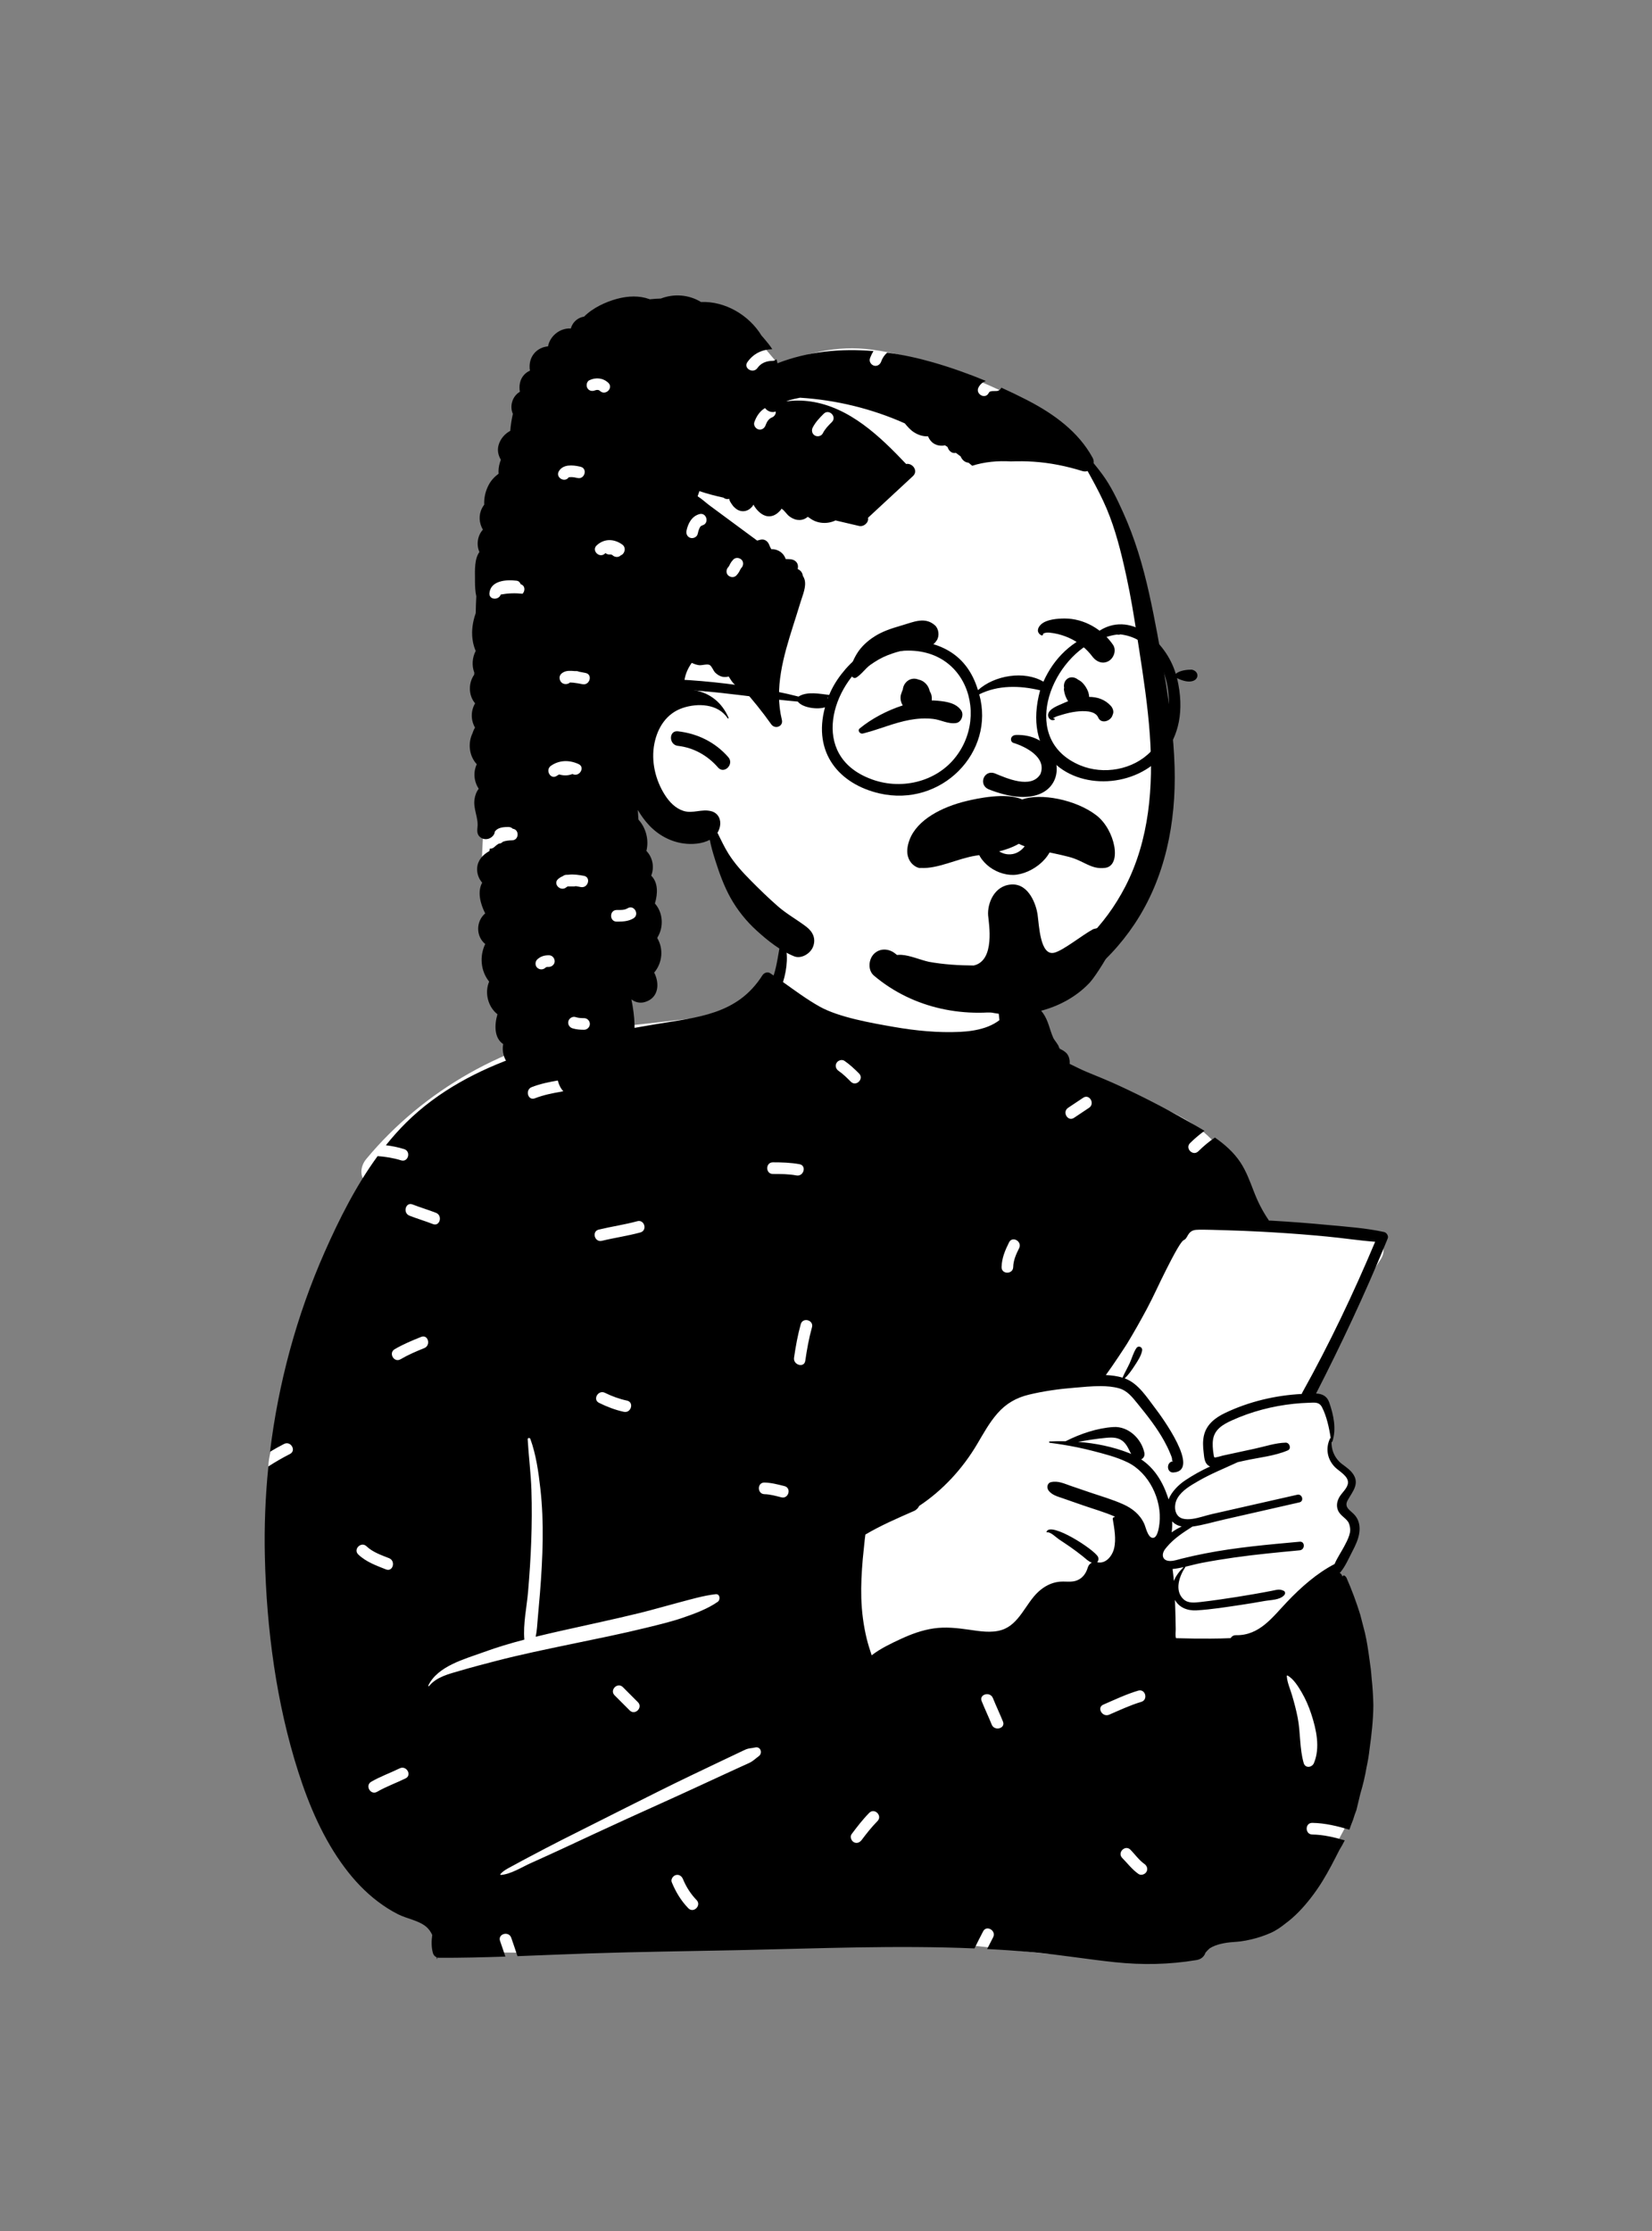 <?xml version="1.0" encoding="UTF-8"?>
<svg width="240px" height="324px" viewBox="0 0 240 324" version="1.1" xmlns="http://www.w3.org/2000/svg" xmlns:xlink="http://www.w3.org/1999/xlink">
    <rect x="0" y="0" width="240" height="324" fill="#808080" stroke="none"/>
    <!-- Generator: Sketch 62 (91390) - https://sketch.com -->
    <title>peep-39</title>
    
    <g id="Introduction" stroke="none" stroke-width="1" fill="none" fill-rule="evenodd">
        <g id="variations" transform="translate(-1326, -1082)">
            <g id="images" transform="translate(126, 110)">
                <g id="a-person/bust" transform="translate(1200, 972)">
                    <g id="body/Paper" transform="translate(31.056, 135.053)">
                        <path d="M150.023,41.544 C148.181,34.401 146.488,31.372 143.216,28.889 C140.157,26.567 135.69,24.616 129.173,23.191 C122.385,22.004 122.193,18.476 120.491,12.804 C119.994,11.099 117.534,10.646 116.472,11.874 C116.322,11.713 116.166,11.565 116.004,11.431 C116.149,10.618 114.965,8.287 115.005,7.51 C115.418,-0.609 112.763,-4.686 106.136,-6.201 C104.695,-6.531 94.907,-6.725 93.501,-6.337 C87.359,-4.638 81.312,0.755 82.237,7.253 C80.309,9.773 78.422,11.311 75.447,12.123 C68.826,12.964 62.207,13.712 55.585,14.352 C42.622,16.385 30.468,23.248 22.162,33.256 C21.396,34.18 21.174,35.434 21.85,36.42 C21.321,38.689 18.339,44.193 20.685,45.749 C16.827,54.977 7.951,72.816 7.933,77.912 C7.864,99.321 10.176,127.187 31.298,139.035 C32.144,139.866 32.265,140.786 32.631,142.024 C33.56,145.921 36.932,148.707 40.623,148.479 C58.807,148.883 76.419,146.665 94.604,146.557 C102.623,146.51 112.267,147.707 119.233,148.505 C126.199,149.302 133.232,148.597 139.917,146.557 C140.48,147.445 141.62,147.962 142.776,147.707 C149.707,146.33 155.311,142.058 160.192,137.389 C161.684,134.675 167.509,126.942 165.194,124.251 C167.293,115.376 167.184,105.839 163.454,97.388 C163.983,95.839 163.019,94.136 163.454,92.537 C163.769,91.379 164.575,90.9 164.981,89.754 C165.552,88.141 164.931,85.977 164.288,84.33 C164.024,83.51 164.773,82.627 164.981,81.79 C165.967,77.841 163.708,78.189 162.08,75.549 C162.104,75.541 162.528,73.657 162.526,73.666 C162.775,72.321 162.15,70.597 161.606,69.474 C161.237,68.715 160.448,68.24 159.665,68.327 C160.454,65.647 161.452,63.417 162.526,60.835 C164.424,56.283 166.827,51.924 169.553,47.805 C170.67,46.118 169.17,44.163 167.364,44.048 C161.516,43.677 155.733,42.835 150.023,41.544 Z" id="🎨-Background" fill="#FFFFFF"></path>
                        <path d="M132.957,75.965 C130.618,75.047 128.1,74.54 125.569,74.344 C126.932,74.105 128.298,73.874 129.676,73.756 C130.637,73.674 131.529,73.682 132.251,74.412 C132.733,74.897 132.959,75.523 133.276,76.098 C133.172,76.051 133.065,76.007 132.957,75.965 Z M158.06,67.388 C154.229,67.583 150.395,68.494 146.93,70.144 C145.513,70.82 144.228,71.797 143.852,73.403 C143.662,74.223 143.708,75.071 143.81,75.899 C143.886,76.527 143.905,77.328 144.45,77.753 C144.543,77.825 144.642,77.88 144.746,77.92 C143.468,78.497 142.25,79.19 141.169,79.904 C140.18,80.557 139.164,81.563 138.708,82.698 C138.67,82.569 138.632,82.449 138.594,82.335 C137.816,80.036 136.618,78.152 134.732,76.886 C135.065,76.736 135.296,76.381 135.188,75.891 C134.74,73.843 132.849,72.063 130.713,72.19 C128.375,72.327 125.863,73.179 123.748,74.255 C122.977,74.238 122.207,74.249 121.447,74.282 C121.316,74.287 121.322,74.464 121.447,74.479 C122.064,74.557 122.681,74.644 123.298,74.745 C124.764,74.98 126.226,75.278 127.656,75.648 C129.372,76.092 131.146,76.537 132.75,77.313 C135.86,78.82 137.784,82.76 137.389,86.188 C137.324,86.75 137.106,88.449 136.326,88.274 C135.668,88.126 135.406,86.75 135.175,86.241 C134.558,84.888 133.447,84.004 132.114,83.406 C130.549,82.703 128.873,82.227 127.25,81.674 C126.332,81.359 125.413,81.043 124.491,80.731 C123.549,80.408 122.653,79.961 121.65,80.188 C121.044,80.325 120.974,81.048 121.314,81.462 C121.832,82.094 122.601,82.28 123.346,82.54 C124.331,82.882 125.313,83.225 126.296,83.567 C127.814,84.095 129.406,84.541 130.886,85.188 L130.84,85.294 C130.719,85.26 130.578,85.38 130.601,85.528 C130.823,86.896 131.132,88.477 130.789,89.846 C130.519,90.933 129.566,92.135 128.328,91.816 C128.522,91.638 128.594,91.332 128.463,91.049 C127.973,90.001 121.551,85.862 120.978,87.399 C120.959,87.454 121.018,87.494 121.065,87.486 C121.553,87.384 122.37,88.217 122.761,88.481 C123.325,88.862 123.898,89.233 124.456,89.624 C125.066,90.051 125.662,90.499 126.243,90.962 C126.699,91.326 127.044,91.704 127.567,91.888 C127.293,92.019 127.075,92.262 126.982,92.573 C126.746,93.382 126.289,94.069 125.497,94.426 C124.667,94.798 123.731,94.564 122.856,94.655 C121.665,94.775 120.625,95.342 119.757,96.151 C117.934,97.854 117.019,100.856 114.469,101.661 C112.946,102.141 111.256,101.838 109.713,101.621 C107.991,101.377 106.314,101.185 104.579,101.439 C102.919,101.682 101.349,102.257 99.832,102.958 C98.41,103.616 96.839,104.36 95.577,105.34 C95.318,104.539 95.056,103.747 94.857,102.929 C94.388,100.995 94.134,99.025 94.073,97.038 C94.016,95.147 94.122,93.247 94.284,91.364 C94.365,90.423 94.491,89.487 94.572,88.546 C94.593,88.31 94.635,88.056 94.667,87.803 C96.919,86.473 99.285,85.455 101.67,84.406 C101.677,84.404 101.683,84.4 101.689,84.398 C101.763,84.364 101.835,84.332 101.909,84.301 C101.907,84.296 101.905,84.292 101.901,84.288 C102.173,84.121 102.363,83.899 102.477,83.649 C105.915,81.369 108.788,78.256 110.93,74.625 C111.828,73.103 112.692,71.524 113.867,70.191 C115.118,68.768 116.603,67.923 118.441,67.483 C120.589,66.968 122.803,66.659 125.005,66.484 C126.207,66.389 127.55,66.241 128.86,66.247 C129.773,66.253 130.667,66.331 131.487,66.558 C132.701,66.891 133.411,67.815 134.174,68.749 C134.903,69.646 135.627,70.544 136.308,71.478 C136.952,72.363 137.56,73.278 138.089,74.238 C138.406,74.813 138.699,75.405 138.946,76.015 C139.033,76.231 139.147,76.476 139.2,76.7 C139.253,76.926 139.156,77.165 139.409,77.165 C138.363,77.18 138.374,78.852 139.413,78.79 C143.482,78.554 137.653,70.607 136.802,69.5 C135.595,67.931 134.351,65.885 132.42,65.156 C132.393,65.146 132.363,65.135 132.336,65.127 C132.898,64.594 133.341,63.956 133.766,63.307 C134.203,62.639 134.725,61.874 134.869,61.081 C134.96,60.577 134.332,60.289 134.034,60.731 C133.601,61.375 133.392,62.191 133.069,62.899 C132.739,63.618 132.338,64.296 132.021,65.021 C131.258,64.786 130.434,64.679 129.596,64.643 C130.654,63.21 132.462,60.445 132.68,60.09 C133.682,58.446 134.634,56.751 135.545,55.054 C136.529,53.215 137.372,51.3 138.315,49.44 C138.849,48.386 139.388,47.323 139.982,46.3 C140.187,45.949 140.406,45.598 140.656,45.279 C140.704,45.216 140.765,45.163 140.822,45.103 C140.888,45.067 140.956,45.027 140.994,45.006 C141.336,44.81 141.456,44.353 141.697,44.064 C142.082,43.597 142.534,43.542 143.113,43.535 C144.346,43.522 145.584,43.571 146.816,43.605 C148.627,43.656 150.435,43.727 152.244,43.823 C152.791,43.852 153.336,43.882 153.883,43.916 C156.513,44.072 159.141,44.277 161.763,44.529 C164.083,44.75 166.403,45.112 168.725,45.285 C165.581,52.757 162.095,60.093 158.148,67.173 C158.108,67.244 158.079,67.316 158.06,67.388 Z M140.618,86.636 C140.11,86.869 139.618,87.158 139.16,87.488 C139.236,86.974 139.255,86.433 139.234,85.89 C139.612,86.296 140.096,86.528 140.618,86.636 Z M162.262,73.784 C162.226,73.788 162.192,73.807 162.175,73.843 C161.474,75.291 161.767,76.907 162.913,78.042 C163.513,78.634 164.82,79.302 164.778,80.274 C164.742,81.06 163.887,81.72 163.521,82.369 C163.181,82.973 163.054,83.637 163.327,84.292 C163.675,85.131 164.649,85.465 164.983,86.289 C165.406,87.335 164.719,88.597 164.237,89.508 C163.789,90.351 163.21,91.195 162.826,92.087 C160.251,93.42 157.946,95.466 155.964,97.544 C153.794,99.816 151.933,102.489 148.487,102.422 C148.143,102.415 147.881,102.597 147.725,102.848 C146.765,102.893 145.804,102.912 144.845,102.916 C143.159,102.925 141.473,102.908 139.789,102.855 C139.671,102.447 139.758,101.893 139.751,101.549 C139.73,100.439 139.72,99.332 139.673,98.222 C139.66,97.914 139.648,97.603 139.635,97.294 C140.241,98.391 141.425,98.89 142.772,98.814 C144.94,98.687 147.12,98.332 149.267,98.013 C150.397,97.846 151.525,97.656 152.651,97.453 C153.577,97.288 154.882,97.33 155.529,96.588 C155.681,96.415 155.689,96.098 155.451,95.982 C154.81,95.667 154.407,95.842 153.703,95.978 C152.846,96.144 151.986,96.303 151.124,96.451 C149.469,96.738 147.811,97.005 146.149,97.239 C145.202,97.372 144.253,97.503 143.305,97.607 C142.477,97.696 141.543,97.816 140.875,97.193 C139.529,95.933 140.284,93.822 141.135,92.549 C141.152,92.524 141.152,92.501 141.146,92.48 C141.949,92.292 142.749,92.072 143.548,91.917 C145.084,91.622 146.63,91.372 148.179,91.15 C151.36,90.696 154.563,90.396 157.762,90.094 C158.554,90.017 158.562,88.771 157.762,88.845 C153.167,89.265 148.549,89.664 144.015,90.55 C142.878,90.77 141.75,91.019 140.628,91.3 C140.098,91.432 139.529,91.637 138.974,91.643 C138.94,91.643 138.906,91.643 138.872,91.641 C137.784,91.607 137.626,90.675 138.224,89.899 C138.298,89.804 138.374,89.709 138.452,89.618 C139.508,88.358 140.824,87.517 142.181,86.646 C143.7,86.439 145.215,85.979 146.702,85.64 C150.374,84.803 154.046,83.966 157.72,83.132 C158.44,82.967 158.134,81.859 157.413,82.022 C154.625,82.654 151.836,83.286 149.047,83.918 L144.965,84.844 C144.15,85.027 143.131,85.397 142.172,85.531 C141.699,85.596 141.241,85.604 140.827,85.507 C139.489,85.19 139.422,83.518 139.999,82.525 C140.645,81.409 141.866,80.712 142.95,80.08 C144.828,78.983 146.827,78.194 148.779,77.286 C149.125,77.21 149.472,77.133 149.818,77.057 C151.834,76.614 154.137,76.396 156.034,75.582 C156.602,75.341 156.291,74.445 155.729,74.458 C154.257,74.49 152.717,75.014 151.278,75.324 C149.721,75.662 148.162,75.999 146.605,76.335 C146.449,76.368 145.523,76.664 145.384,76.599 C145.295,76.557 145.263,76.248 145.234,76.045 C145.138,75.377 145.069,74.676 145.172,74.006 C145.401,72.503 146.653,71.797 147.921,71.22 C150.744,69.937 153.839,69.134 156.919,68.813 C157.629,68.739 158.339,68.692 159.053,68.669 C159.891,68.644 160.582,68.496 161.007,69.322 C161.675,70.624 162.042,72.298 162.262,73.784 Z M158.342,120.988 C157.727,118.86 157.894,116.588 157.473,114.417 C157.256,113.298 156.959,112.187 156.635,111.094 C156.373,110.211 155.937,109.271 155.888,108.35 C155.885,108.288 155.957,108.253 156.007,108.281 C156.875,108.778 157.541,109.853 158.036,110.696 C158.628,111.706 159.08,112.762 159.445,113.873 C160.172,116.087 160.769,118.757 159.832,120.988 C159.553,121.652 158.572,121.785 158.342,120.988 Z M139.335,92.803 C139.855,92.752 140.375,92.653 140.894,92.537 C140.313,93.103 139.777,93.786 139.479,94.543 C139.432,93.961 139.373,93.382 139.295,92.805 C139.308,92.805 139.322,92.805 139.335,92.803 Z M134.34,137.096 C133.424,136.456 132.756,135.562 131.979,134.772 C131.214,133.996 132.409,132.8 133.174,133.577 C133.837,134.25 134.413,135.091 135.193,135.636 C135.569,135.898 135.743,136.371 135.497,136.793 C135.279,137.164 134.715,137.357 134.34,137.096 Z M129.229,112.506 C130.902,111.782 132.548,110.994 134.299,110.473 C135.345,110.161 135.788,111.793 134.748,112.103 C133.135,112.583 131.623,113.3 130.082,113.966 C129.093,114.393 128.234,112.936 129.229,112.506 Z M111.561,112 C111.152,110.99 112.788,110.555 113.191,111.55 C113.655,112.696 114.187,113.813 114.651,114.959 C115.06,115.968 113.424,116.404 113.021,115.408 C112.557,114.262 112.025,113.146 111.561,112 Z M94.122,132.166 C93.849,132.53 93.395,132.727 92.966,132.47 C92.606,132.254 92.387,131.681 92.663,131.313 C93.468,130.239 94.284,129.178 95.228,128.22 C95.994,127.444 97.188,128.64 96.424,129.416 C95.58,130.271 94.842,131.207 94.122,132.166 Z M91.628,19.011 C92.404,19.541 93.084,20.185 93.747,20.848 C94.517,21.618 93.322,22.814 92.551,22.043 C91.993,21.485 91.43,20.918 90.775,20.471 C90.397,20.213 90.228,19.733 90.472,19.315 C90.691,18.94 91.251,18.754 91.628,19.011 Z M117,46.22 C116.561,47.099 116.166,47.96 116.141,48.958 C116.115,50.046 114.425,50.047 114.451,48.958 C114.484,47.652 114.965,46.518 115.54,45.366 C116.027,44.392 117.484,45.249 117,46.22 Z M126.309,24.368 C127.217,23.762 128.063,25.227 127.162,25.828 C126.432,26.315 125.701,26.802 124.971,27.289 C124.063,27.894 123.218,26.429 124.118,25.829 C124.848,25.342 125.578,24.855 126.309,24.368 Z M85.932,62.574 C85.777,63.649 84.149,63.189 84.302,62.125 C84.54,60.48 84.83,58.857 85.276,57.255 C85.568,56.207 87.198,56.655 86.906,57.705 C86.46,59.307 86.17,60.93 85.932,62.574 Z M80.006,81.942 C78.919,81.919 78.918,80.229 80.006,80.252 C80.991,80.272 81.959,80.532 82.908,80.769 C83.965,81.033 83.514,82.663 82.459,82.399 C81.656,82.199 80.839,81.96 80.006,81.942 Z M77.819,120.958 C77.445,121.14 77.062,121.303 76.684,121.476 C75.927,121.822 75.171,122.169 74.415,122.516 C72.841,123.239 71.267,123.965 69.694,124.693 C66.546,126.15 63.374,127.557 60.219,128.999 C57.001,130.469 53.791,131.959 50.586,133.457 C49.076,134.162 47.554,134.842 46.036,135.529 C44.737,136.116 43.132,137.142 41.707,137.239 C41.634,137.244 41.609,137.151 41.651,137.104 C42.189,136.491 43.048,136.134 43.756,135.736 C44.479,135.329 45.216,134.946 45.949,134.558 C47.477,133.748 49.007,132.945 50.55,132.163 C53.637,130.6 56.729,129.049 59.823,127.5 C62.977,125.919 66.128,124.329 69.31,122.805 C70.809,122.087 72.308,121.371 73.809,120.658 C74.622,120.272 75.435,119.886 76.249,119.501 C76.6,119.335 76.948,119.155 77.307,119.006 C77.784,118.809 78.147,118.849 78.639,118.727 C79.442,118.529 79.79,119.55 79.173,119.995 C78.666,120.361 78.399,120.675 77.819,120.958 Z M66.536,138.295 C66.362,137.873 66.725,137.361 67.126,137.255 C67.606,137.128 67.99,137.42 68.166,137.845 C68.629,138.973 69.289,140.007 70.138,140.881 C70.898,141.662 69.703,142.858 68.943,142.077 C67.879,140.982 67.114,139.702 66.536,138.295 Z M58.235,111.155 C57.464,110.385 58.66,109.189 59.43,109.96 L61.62,112.151 C62.391,112.922 61.195,114.117 60.425,113.346 L58.235,111.155 Z M35.762,107.583 C34.187,108.045 32.351,108.47 31.277,109.814 C31.225,109.879 31.137,109.795 31.168,109.729 C32.543,106.879 36.484,105.879 39.214,104.88 C41.144,104.174 43.124,103.588 45.122,103.064 C44.922,100.785 45.473,98.342 45.664,96.074 C45.868,93.652 46.035,91.224 46.12,88.795 C46.207,86.317 46.228,83.822 46.147,81.343 C46.066,78.874 45.745,76.434 45.605,73.973 C45.591,73.735 45.923,73.724 45.994,73.92 C46.824,76.204 47.178,78.734 47.448,81.143 C47.726,83.624 47.818,86.098 47.783,88.593 C47.746,91.159 47.597,93.719 47.392,96.276 C47.295,97.488 47.183,98.699 47.076,99.911 C46.995,100.835 46.958,101.752 46.769,102.647 C47.974,102.351 49.181,102.072 50.385,101.8 C54.223,100.933 58.077,100.129 61.898,99.192 C63.774,98.733 65.624,98.182 67.491,97.693 C69.25,97.232 71.106,96.674 72.912,96.468 C73.556,96.395 73.638,97.277 73.211,97.576 C71.744,98.607 69.795,99.324 68.1,99.901 C66.399,100.48 64.63,100.897 62.887,101.326 C59.251,102.22 55.58,102.952 51.915,103.714 C48.255,104.475 44.588,105.23 40.969,106.169 C39.227,106.622 37.49,107.075 35.762,107.583 Z M27.133,62.349 C26.192,62.902 25.342,61.44 26.28,60.889 C27.507,60.169 28.814,59.627 30.132,59.099 C31.144,58.694 31.579,60.33 30.582,60.73 C29.397,61.204 28.235,61.702 27.133,62.349 Z M23.725,125.165 C22.782,125.713 21.932,124.251 22.872,123.706 C24.194,122.939 25.641,122.428 27.01,121.758 C27.984,121.281 28.84,122.74 27.863,123.218 C26.494,123.888 25.047,124.399 23.725,125.165 Z M22.193,89.508 C23.105,90.375 24.323,90.783 25.471,91.238 C26.472,91.635 26.033,93.27 25.021,92.869 C23.591,92.301 22.134,91.783 20.998,90.703 C20.207,89.952 21.404,88.759 22.193,89.508 Z M32.285,41.082 C33.288,41.476 32.849,43.11 31.836,42.713 C30.712,42.272 29.552,41.936 28.429,41.495 C27.426,41.102 27.865,39.467 28.878,39.865 C30.001,40.306 31.162,40.641 32.285,41.082 Z M50.089,21.848 C51.155,21.668 51.609,23.298 50.539,23.478 C49.211,23.702 47.904,23.965 46.645,24.452 C45.628,24.846 45.192,23.21 46.195,22.822 C47.455,22.334 48.762,22.072 50.089,21.848 Z M55.972,68.679 C54.995,68.199 55.852,66.741 56.825,67.219 C57.85,67.724 58.912,68.113 60.031,68.351 C61.096,68.578 60.642,70.208 59.581,69.982 C58.322,69.714 57.125,69.246 55.972,68.679 Z M61.528,42.3 C62.58,42.011 63.025,43.643 61.978,43.93 C60.134,44.435 58.236,44.698 56.38,45.148 C55.321,45.404 54.874,43.773 55.93,43.517 C57.787,43.067 59.685,42.805 61.528,42.3 Z M85.099,34.021 C86.168,34.219 85.712,35.849 84.649,35.652 C83.518,35.443 82.371,35.439 81.223,35.439 C80.134,35.438 80.136,33.747 81.223,33.748 C82.527,33.748 83.814,33.784 85.099,34.021 Z M161.97,42.855 C159.209,42.591 156.444,42.379 153.674,42.221 C153.545,42.214 153.418,42.206 153.289,42.199 C153.275,42.17 153.256,42.142 153.236,42.113 C152.332,40.785 151.667,39.458 151.09,37.958 C150.539,36.529 150.004,35.056 149.155,33.767 C148.186,32.298 146.878,31.149 145.445,30.152 C144.576,30.737 143.769,31.422 143.031,32.148 C142.254,32.911 141.059,31.716 141.836,30.952 C142.492,30.307 143.192,29.711 143.932,29.173 C143.077,28.654 142.205,28.165 141.355,27.68 C138.167,25.86 134.903,24.178 131.571,22.639 C130.022,21.922 128.455,21.286 126.877,20.642 C126.027,20.295 125.189,19.849 124.339,19.448 C124.401,18.847 124.221,18.175 123.76,17.78 C123.42,17.49 123.156,17.383 122.751,17.178 C122.66,17.146 122.605,17.127 122.579,17.116 C122.599,17.121 122.653,17.137 122.744,17.167 C122.96,17.267 122.977,17.237 122.795,17.08 C122.784,16.738 122.11,16.015 121.956,15.662 C121.42,14.451 121.253,13.17 120.46,12.067 C119.368,10.548 117.534,9.973 115.825,10.488 C115.648,8.66 115.601,6.752 114.913,5.12 C114.894,5.076 114.832,5.057 114.805,5.105 C114.087,6.329 114.025,7.692 113.97,9.104 C113.918,10.429 113.968,11.784 114.141,13.101 C114.032,13.185 113.92,13.266 113.803,13.344 C113.258,13.703 112.671,13.98 112.054,14.185 C110.879,14.574 109.648,14.743 108.416,14.802 C105.237,14.954 101.96,14.633 98.833,14.088 C95.67,13.536 90.822,12.708 88.008,11.125 C86.15,10.081 84.437,8.806 82.7,7.572 C83.33,5.543 83.491,3.362 82.857,1.648 C82.781,1.443 82.46,1.405 82.399,1.648 C82.001,3.283 81.885,4.928 81.357,6.545 C81.349,6.568 81.34,6.593 81.332,6.616 C81.167,6.505 81.002,6.395 80.837,6.285 C80.457,6.033 79.939,6.221 79.711,6.581 C76.062,12.331 70.284,12.661 64.217,13.688 C57.576,14.813 50.903,16.026 44.518,18.226 C38.413,20.331 32.577,23.396 27.955,27.974 C26.908,29.01 25.93,30.114 25.006,31.267 C25.9,31.38 26.786,31.555 27.661,31.83 C28.697,32.156 28.252,33.788 27.212,33.461 C26.087,33.107 24.95,32.933 23.802,32.845 C20.661,37.144 18.212,42.018 16.094,46.815 C12.032,56.013 9.388,65.809 8.172,75.782 C8.84,75.382 9.52,75 10.217,74.645 C11.185,74.153 12.039,75.612 11.07,76.105 C9.993,76.653 8.947,77.257 7.934,77.912 C7.491,82.277 7.32,86.671 7.424,91.057 C7.671,101.515 9.082,112.279 12.275,122.257 C13.84,127.154 15.915,132.011 19.006,136.149 C20.404,138.024 21.993,139.714 23.865,141.124 C24.771,141.809 25.73,142.42 26.742,142.935 C28.046,143.603 29.744,143.823 30.868,144.768 C31.238,145.079 31.523,145.488 31.739,145.951 C31.614,146.83 31.599,147.712 31.84,148.591 C31.916,148.866 32.123,149.09 32.379,149.198 C32.383,149.274 32.383,149.348 32.383,149.42 C32.383,149.453 32.434,149.462 32.44,149.428 C32.451,149.362 32.461,149.297 32.472,149.23 C32.554,149.257 32.641,149.27 32.729,149.27 C35.939,149.282 39.152,149.204 42.365,149.094 C42.117,148.333 41.848,147.578 41.589,146.817 C41.238,145.782 42.871,145.342 43.219,146.367 C43.521,147.257 43.837,148.14 44.119,149.033 C47.562,148.905 51.004,148.751 54.439,148.638 C61.747,148.394 69.053,148.314 76.362,148.16 C87.714,147.919 99.148,147.426 110.517,147.909 C110.911,147.074 111.351,146.258 111.768,145.435 C112.26,144.463 113.718,145.32 113.227,146.288 C112.937,146.86 112.637,147.425 112.351,147.996 C114.654,148.116 116.954,148.274 119.25,148.49 C123.167,148.857 127.046,149.51 130.958,149.916 C134.936,150.33 138.828,150.257 142.775,149.599 C143.484,149.481 143.903,149.052 144.076,148.519 C144.082,148.517 144.087,148.513 144.091,148.506 C144.293,148.27 144.484,148.073 144.68,147.902 C144.915,147.75 145.168,147.621 145.466,147.507 C146.022,147.295 146.601,147.167 147.188,147.08 C147.834,146.983 148.489,146.974 149.136,146.894 C149.681,146.824 150.213,146.721 150.745,146.594 C151.703,146.366 152.611,146.068 153.515,145.672 C154.303,145.328 155.015,144.833 155.687,144.294 C157.077,143.278 158.281,141.98 159.334,140.632 C159.946,139.843 160.523,139.025 161.047,138.174 C161.96,136.698 162.737,135.166 163.523,133.621 C163.808,133.163 164.069,132.695 164.307,132.216 C162.771,131.763 161.22,131.394 159.592,131.368 C158.503,131.35 158.503,129.66 159.592,129.677 C161.459,129.707 163.225,130.143 164.98,130.663 C165.066,130.436 165.148,130.207 165.224,129.975 C165.433,129.492 165.606,128.995 165.75,128.492 C165.834,128.263 165.919,128.035 166.003,127.807 C166.194,127.016 166.384,126.224 166.576,125.431 C166.958,124.163 167.26,122.876 167.482,121.572 C167.668,120.714 167.812,119.85 167.909,118.975 C168.205,116.855 168.446,114.739 168.463,112.596 C168.437,111.275 168.353,109.956 168.209,108.644 C168.148,107.752 168.044,106.864 167.905,105.983 C167.723,104.672 167.544,103.375 167.241,102.081 C167.015,101.207 166.789,100.331 166.563,99.456 C165.999,97.633 165.334,95.844 164.567,94.096 C164.525,93.987 164.311,93.746 164.182,93.744 C164.085,93.741 163.95,93.83 163.994,93.949 C163.999,93.959 164.003,93.972 164.007,93.982 C163.963,93.883 163.92,93.782 163.876,93.682 C163.838,93.589 163.69,93.403 163.576,93.406 C163.57,93.406 163.563,93.406 163.555,93.407 C163.584,93.387 163.612,93.359 163.639,93.327 C164.398,92.429 164.89,91.247 165.433,90.208 C165.883,89.35 166.308,88.445 166.43,87.475 C166.538,86.623 166.392,85.784 165.858,85.095 C165.249,84.311 164.104,83.943 164.74,82.81 C165.463,81.521 166.525,80.403 165.467,78.938 C164.928,78.192 164.075,77.783 163.441,77.133 C162.712,76.383 162.365,75.379 162.384,74.354 C162.429,74.38 162.488,74.367 162.509,74.304 C163.122,72.452 162.678,70.419 162.051,68.616 C161.708,67.638 160.984,67.369 160.141,67.321 C163.791,60.188 167.207,52.94 170.252,45.526 C170.353,45.283 170.453,45.04 170.552,44.797 C170.7,44.433 170.387,43.95 170.026,43.869 C167.394,43.292 164.651,43.108 161.97,42.855 Z" id="🖍-Ink" fill="#000000"></path>
                    </g>
                    <g id="head/Cornrows-2" transform="translate(78.592, 38.043)">
                        <path d="M32.538,12.541 L34.363,14.712 C33.352,15.424 32.398,16.14 31.501,16.859 L31.5,16.857 C35.656,14.144 40.259,12.541 45.231,12.541 C54.807,12.541 74.259,20.77 78.656,26.706 C80.838,29.652 84.894,38.695 86.997,48.526 C88.687,56.426 91.201,78.743 88.687,87.129 C85.47,97.861 74.885,107.781 63.971,107.781 C53.057,107.781 36.113,99.898 24.053,82.624 C23.501,81.835 17.169,80.919 12.652,77.954 L13.838,91.026 L14.739,98.63 L14.54,99.171 C11.305,107.924 8.741,112.491 6.848,112.871 C4.918,113.259 0.985,110.092 -4.949,103.372 L-5.707,100.188 C-7.633,92.067 -8.596,87.707 -8.596,87.11 L-8.594,87.001 C-8.566,85.627 -8.093,77.847 -8.083,75.754 L-8.083,44.376 C-1.701,23.153 4.389,12.541 10.187,12.541 L32.538,12.541 Z" id="Path" fill="#FFFFFF"></path>
                        <path d="M17.417,5.313 C19.293,4.586 21.467,4.723 23.248,5.818 C26.744,5.668 30.222,7.714 32.045,10.7 C32.083,10.743 32.123,10.785 32.159,10.827 L32.546,11.278 C32.911,11.708 33.297,12.182 33.603,12.672 C32.106,12.706 30.858,13.316 29.987,14.55 C29.366,15.43 30.789,16.266 31.424,15.434 L31.447,15.403 C31.969,14.663 32.759,14.376 33.637,14.361 C33.89,14.357 34.081,14.26 34.216,14.118 C34.27,14.314 34.318,14.512 34.363,14.712 C38.787,12.99 43.556,12.534 48.307,12.943 C48.098,13.28 47.924,13.641 47.79,14.021 C47.639,14.452 47.963,14.946 48.381,15.061 C48.833,15.185 49.242,14.92 49.405,14.511 L49.42,14.471 C49.603,13.953 49.901,13.509 50.301,13.165 C52.537,13.468 54.758,13.95 56.924,14.572 C59.527,15.32 62.106,16.233 64.628,17.278 C64.201,17.446 63.832,17.729 63.574,18.202 C63.058,19.146 64.476,19.991 65.014,19.089 L65.033,19.055 C65.086,18.958 65.133,18.9 65.167,18.867 L65.179,18.856 L65.253,18.822 L65.392,18.782 L65.392,18.782 L65.445,18.769 C65.492,18.758 65.512,18.759 65.635,18.752 C65.8,18.743 65.964,18.744 66.129,18.743 C66.516,18.743 66.763,18.527 66.874,18.251 C68.119,18.813 69.348,19.405 70.555,20.025 L70.842,20.174 C74.567,22.121 78.097,24.678 80.144,28.441 C80.28,28.693 80.322,28.967 80.288,29.229 C80.725,29.754 81.148,30.295 81.553,30.844 C82.791,32.526 83.698,34.439 84.555,36.335 C86.282,40.148 87.443,44.064 88.35,48.147 C89.227,52.083 89.934,56.06 90.592,60.038 C91.32,64.457 91.927,68.915 92.054,73.397 C92.278,81.389 90.716,89.426 86.231,96.153 C82.23,102.156 76.204,106.922 69.059,108.448 C61.791,109.999 54.101,108.486 48.374,103.642 C47.451,102.862 47.578,101.287 48.374,100.488 C49.276,99.588 50.607,99.713 51.526,100.488 C56.92,105.051 64.77,105.755 71.269,103.43 C77.278,101.279 81.984,96.316 84.872,90.743 C88.396,83.946 88.99,76.139 88.449,68.619 C88.154,64.489 87.539,60.393 86.905,56.303 L86.522,53.842 C86.105,51.175 85.666,48.513 85.094,45.873 L84.961,45.258 C84.262,42.076 83.443,38.811 82.177,35.819 C81.513,34.249 80.715,32.736 79.897,31.241 C79.739,30.952 79.576,30.658 79.409,30.362 C79.185,30.44 78.929,30.453 78.661,30.369 C76.352,29.65 73.979,29.168 71.565,29.007 C70.465,28.934 69.363,28.923 68.263,28.965 C66.379,28.856 64.442,29.021 62.648,29.599 C62.472,29.449 62.294,29.301 62.116,29.154 C62.068,29.15 62.02,29.145 61.972,29.135 C61.514,29.045 61.192,28.72 60.998,28.309 C60.988,28.287 60.979,28.265 60.97,28.243 C60.741,28.068 60.509,27.895 60.276,27.724 C59.706,27.872 59.207,27.398 59.073,26.878 C58.946,26.793 58.817,26.71 58.689,26.626 C58.589,26.651 58.489,26.671 58.392,26.678 C57.972,26.708 57.567,26.644 57.196,26.444 C56.725,26.19 56.425,25.782 56.223,25.317 C55.512,25.361 54.792,25.13 54.156,24.712 C53.639,24.374 53.244,23.906 52.851,23.439 C48.06,21.301 42.851,20.039 37.631,19.716 C37.117,19.815 36.606,19.932 36.102,20.069 C35.983,20.102 35.813,20.166 35.618,20.242 C36.782,20.101 37.961,20.087 39.156,20.26 C44.83,21.08 49.248,25.33 53.051,29.341 C53.956,29.158 54.87,30.33 54.033,31.106 L47.506,37.157 L47.506,37.157 C47.666,37.834 46.89,38.501 46.21,38.339 C45.071,38.065 43.929,37.798 42.787,37.537 C41.595,38.113 40.097,38.015 39.017,37.179 C38.966,37.14 38.857,37.077 38.762,37.016 C38.673,37.089 38.554,37.163 38.507,37.194 C38.122,37.448 37.654,37.523 37.205,37.452 C36.743,37.378 36.326,37.144 35.967,36.852 C35.738,36.666 35.205,35.89 34.909,35.833 L34.88,35.83 C35.078,35.836 34.441,36.427 34.27,36.55 C33.872,36.834 33.431,36.984 32.934,36.93 C32.069,36.834 31.326,36.046 30.903,35.318 L30.871,35.262 L30.858,35.227 L30.846,35.265 C30.844,35.271 30.842,35.278 30.839,35.286 C30.776,35.458 30.577,35.653 30.441,35.772 C30.056,36.113 29.579,36.263 29.069,36.174 C28.638,36.099 28.275,35.838 27.984,35.523 L27.938,35.473 C27.852,35.375 27.284,34.612 27.374,34.429 L27.384,34.413 L27.356,34.407 C27.01,34.492 26.72,34.407 26.508,34.229 C25.322,33.969 24.151,33.666 23.018,33.281 C22.929,33.53 22.842,33.78 22.758,34.031 C23.377,34.414 23.949,34.959 24.475,35.348 C25.473,36.083 26.47,36.819 27.465,37.557 L31.407,40.466 L31.407,40.466 L31.858,40.345 L31.858,40.345 C32.434,40.19 32.929,40.526 33.14,41.039 L33.157,41.083 C33.241,41.308 33.342,41.515 33.461,41.714 C34.447,41.675 35.281,42.28 35.551,43.149 C35.794,43.143 36.04,43.152 36.292,43.18 C36.98,43.256 37.444,43.767 37.32,44.469 L37.31,44.518 L37.293,44.596 C37.693,44.765 37.982,45.093 38.046,45.588 C38.153,45.749 38.239,45.924 38.294,46.118 C38.582,47.13 38.022,48.379 37.724,49.348 L37.701,49.424 C37.509,50.061 37.311,50.694 37.11,51.327 L36.611,52.899 C35.226,57.281 33.875,61.901 34.996,66.495 C35.235,67.467 33.993,67.907 33.454,67.146 C32.148,65.304 30.737,63.568 29.255,61.901 L29.183,61.89 L29.183,61.89 C28.146,61.681 27.743,60.948 27.267,60.201 C26.986,60.284 26.685,60.303 26.393,60.247 C25.971,60.165 25.593,59.924 25.294,59.62 C25.041,59.361 24.81,58.699 24.511,58.535 C24.137,58.33 23.385,58.623 22.938,58.557 C22.575,58.504 22.236,58.379 21.907,58.222 C21.303,59.047 20.902,60.016 20.804,61.061 C20.765,61.458 20.647,61.794 20.476,62.073 C21.105,62.05 21.737,62.094 22.361,62.211 C24.668,62.64 26.322,64.064 27.251,66.186 C27.291,66.279 27.171,66.355 27.116,66.266 C25.737,64.142 22.734,64.035 20.554,64.783 C18.239,65.577 16.939,67.617 16.477,69.944 C15.97,72.495 16.62,75.245 18.008,77.417 C18.653,78.428 19.532,79.349 20.7,79.721 C22.088,80.163 23.37,79.372 24.792,79.78 C25.76,80.057 26.187,80.993 26.011,81.93 C25.941,82.297 25.813,82.619 25.639,82.898 C26.151,83.912 26.624,84.956 27.226,85.916 C28.155,87.397 29.28,88.623 30.505,89.859 C31.77,91.136 33.059,92.387 34.413,93.571 C35.711,94.706 37.198,95.513 38.558,96.553 C39.513,97.282 39.986,98.305 39.515,99.476 C39.127,100.444 37.817,101.268 36.756,100.831 C34.726,99.994 32.949,98.569 31.331,97.102 C29.831,95.741 28.525,94.114 27.539,92.347 C26.608,90.681 25.922,88.79 25.343,86.967 L25.272,86.74 C24.999,85.873 24.712,84.899 24.526,83.916 C23.413,84.525 21.902,84.614 20.711,84.449 C18.786,84.185 17.03,83.215 15.703,81.801 C15.085,81.143 14.538,80.392 14.066,79.579 C14.109,80.074 14.135,80.553 14.162,80.989 C15.265,82.198 15.708,83.942 15.316,85.533 C16.239,86.483 16.498,87.91 16.016,89.124 C17.026,90.126 16.988,91.721 16.551,93.169 C17.745,94.505 17.858,96.584 16.926,98.091 L16.898,98.199 L16.898,98.199 C17.839,99.775 17.627,101.812 16.448,103.203 C17.253,104.766 17.129,106.869 15.115,107.475 C14.382,107.696 13.671,107.508 13.138,107.096 C13.624,109.514 13.842,111.968 13.194,114.397 C12.936,115.361 11.993,116.065 11.003,116.065 C10.174,116.065 9.572,115.648 9.156,115.036 C9.205,116.255 9.131,117.481 8.871,118.717 C8.714,119.464 8.022,120.046 7.287,120.226 C7.552,120.526 7.658,120.958 7.404,121.409 C6.326,123.317 3.722,122.526 3.546,120.697 C2.811,120.148 2.469,119.246 2.327,118.272 C2.121,116.852 2.046,115.454 1.813,114.052 L1.723,114.135 L1.723,114.135 L1.677,114.175 L1.663,114.277 C1.529,114.97 1.138,115.455 0.63,115.745 C0.741,116.954 0.537,118.186 -0.23,119.104 C-0.741,119.716 -1.611,119.957 -2.357,119.824 C-2.404,119.827 -2.452,119.827 -2.502,119.82 C-4.192,119.595 -5.169,117.992 -4.724,116.521 C-5.405,115.687 -5.691,114.629 -5.49,113.583 C-6.806,112.711 -6.779,110.796 -6.323,109.257 C-7.703,108.168 -8.222,106.131 -7.529,104.512 C-8.773,102.967 -8.946,100.814 -8.101,99.054 C-9.469,97.93 -9.461,95.758 -8.104,94.608 C-8.827,93.173 -9.263,91.453 -8.54,90.14 C-9.05,89.577 -9.33,88.775 -9.271,88 C-9.184,86.863 -8.432,86.076 -7.498,85.552 L-7.433,85.196 L-7.433,85.196 C-7.214,85.224 -6.98,85.162 -6.774,84.965 C-6.571,84.769 -6.361,84.611 -6.144,84.481 C-5.898,84.477 -5.687,84.368 -5.538,84.2 C-5.131,84.061 -4.693,84 -4.208,83.995 C-3.16,83.983 -3.123,82.415 -4.099,82.314 C-4.253,82.158 -4.465,82.06 -4.695,82.06 L-4.875,82.061 C-5.296,82.065 -5.721,82.091 -6.112,82.259 C-6.366,82.367 -6.562,82.531 -6.705,82.731 C-6.732,83.035 -6.897,83.337 -7.254,83.586 C-7.666,83.875 -8.23,83.908 -8.671,83.647 C-9.288,83.282 -9.295,82.712 -9.223,82.093 C-9.068,80.737 -9.847,79.461 -9.661,78.074 C-9.579,77.461 -9.375,76.932 -9.042,76.504 C-9.744,75.454 -9.868,74.097 -9.327,72.944 C-10.453,71.733 -10.647,69.866 -9.93,68.408 C-9.919,68.373 -9.911,68.337 -9.9,68.302 C-9.819,68.054 -9.707,67.831 -9.584,67.617 C-10.214,66.525 -10.209,65.185 -9.569,64.098 C-10.539,62.967 -10.57,61.167 -9.707,59.948 C-9.702,59.847 -9.692,59.746 -9.683,59.645 C-10.079,58.617 -9.984,57.448 -9.482,56.492 C-9.661,56.079 -9.799,55.634 -9.887,55.16 C-10.114,53.938 -9.997,52.751 -9.659,51.559 C-9.604,51.37 -9.543,51.182 -9.478,50.994 C-9.467,50.178 -9.436,49.365 -9.395,48.554 C-9.555,47.867 -9.581,47.112 -9.585,46.411 L-9.586,45.957 C-9.594,44.801 -9.674,43.107 -8.943,42.125 C-9.413,41.063 -9.22,39.725 -8.437,38.883 C-8.986,37.937 -9.102,36.776 -8.549,35.727 C-8.46,35.558 -8.357,35.401 -8.245,35.252 C-8.29,34.291 -8.088,33.3 -7.576,32.345 C-7.244,31.723 -6.747,31.185 -6.157,30.754 C-6.166,30.626 -6.173,30.499 -6.17,30.374 C-6.16,29.815 -6.036,29.253 -5.827,28.729 C-6.202,28.09 -6.376,27.369 -6.157,26.592 C-5.911,25.713 -5.267,24.956 -4.462,24.529 C-4.397,23.7 -4.268,22.876 -4.083,22.063 C-4.577,20.961 -4.183,19.507 -3.066,18.858 C-3.211,17.978 -3.08,17.065 -2.439,16.377 C-2.197,16.116 -1.911,15.919 -1.603,15.788 C-1.751,14.902 -1.584,13.981 -0.972,13.26 C-0.472,12.672 0.269,12.314 1.023,12.261 C1.313,10.721 2.783,9.57 4.335,9.662 C4.529,8.984 4.992,8.393 5.711,8.093 C5.895,8.016 6.081,7.966 6.266,7.938 C7.528,6.664 9.406,5.801 11.032,5.36 C12.664,4.918 14.317,4.875 15.718,5.389 L15.82,5.427 L15.934,5.412 C16.428,5.357 16.922,5.326 17.417,5.313 Z M5.022,109.664 C4.586,109.528 4.1,109.825 3.982,110.255 C3.857,110.709 4.135,111.158 4.572,111.295 C5.117,111.465 5.689,111.507 6.257,111.507 C6.714,111.508 7.102,111.119 7.102,110.662 C7.102,110.203 6.716,109.817 6.257,109.817 C5.796,109.816 5.455,109.799 5.022,109.664 Z M1.146,100.686 C0.495,100.687 -0.064,100.842 -0.547,101.299 C-0.868,101.604 -0.877,102.192 -0.547,102.495 C-0.213,102.801 0.27,102.819 0.613,102.527 L0.678,102.468 C0.686,102.461 0.692,102.455 0.697,102.45 C0.725,102.433 0.753,102.415 0.782,102.399 L0.727,102.435 C0.685,102.466 0.782,102.416 0.837,102.393 L0.854,102.386 L0.859,102.385 L0.903,102.381 C0.984,102.377 1.065,102.377 1.146,102.377 C1.588,102.377 2.012,101.989 1.991,101.532 C1.971,101.074 1.62,100.686 1.146,100.686 Z M13.438,95.323 C14.352,94.762 13.535,93.326 12.618,93.843 L12.585,93.863 C12.114,94.151 11.536,94.112 11.003,94.112 C9.916,94.113 9.914,95.804 11.003,95.803 L11.183,95.803 C11.964,95.797 12.754,95.742 13.438,95.323 Z M6.239,89.151 C5.547,89.021 4.773,88.905 4.046,88.984 L3.925,88.999 L3.702,88.999 C3.507,88.999 3.319,89.078 3.168,89.201 C2.929,89.3 2.702,89.433 2.496,89.612 C1.672,90.326 2.872,91.518 3.691,90.808 C3.736,90.768 3.789,90.736 3.848,90.709 L3.893,90.69 L4.797,90.69 C4.879,90.69 4.959,90.673 5.037,90.648 C5.331,90.689 5.604,90.747 5.789,90.782 C6.852,90.982 7.308,89.353 6.239,89.151 Z M5.467,72.924 C4.142,72.309 2.675,72.314 1.45,73.167 C0.574,73.778 1.388,75.217 2.271,74.648 L2.303,74.627 C2.413,74.551 2.526,74.487 2.64,74.429 C3.262,74.608 3.888,74.617 4.489,74.396 L4.567,74.366 L4.614,74.384 C5.594,74.839 6.454,73.382 5.467,72.924 Z M19.892,70.275 C18.553,70.125 18.543,68.01 19.892,68.161 C22.74,68.481 25.324,69.747 27.217,71.923 C28.097,72.934 26.647,74.414 25.75,73.448 L25.723,73.417 C24.218,71.687 22.187,70.532 19.892,70.275 Z M4.9,59.417 C4.603,59.385 4.306,59.368 4.014,59.383 C3.312,59.416 2.457,59.885 2.765,60.731 C3.012,61.409 3.822,61.436 4.221,61.074 C4.388,61.078 4.554,61.089 4.719,61.106 C5.16,61.152 5.598,61.236 6.033,61.321 C7.095,61.53 7.55,59.901 6.482,59.691 L6.01,59.597 C5.85,59.566 5.69,59.536 5.528,59.508 C5.432,59.46 5.328,59.428 5.218,59.419 L5.162,59.417 L4.9,59.417 Z M-3.497,46.3 L-3.596,46.286 C-5.023,46.104 -7.314,46.272 -7.487,48.089 C-7.583,49.095 -6.129,49.159 -5.842,48.298 C-4.789,48.108 -3.726,48.072 -2.679,48.187 C-2.28,47.781 -2.277,47.001 -2.942,46.807 C-3.035,46.554 -3.231,46.338 -3.497,46.3 Z M29.124,43.23 C28.794,42.927 28.253,42.887 27.929,43.23 C27.742,43.428 27.586,43.647 27.462,43.888 L27.38,44.051 C27.366,44.078 27.352,44.105 27.337,44.132 C27.309,44.181 27.278,44.228 27.248,44.276 L27.228,44.296 C27.22,44.304 27.21,44.314 27.199,44.326 C26.895,44.647 26.856,45.207 27.199,45.522 C27.529,45.824 28.069,45.865 28.394,45.522 C28.581,45.324 28.737,45.105 28.861,44.863 L28.943,44.701 C28.957,44.674 28.971,44.647 28.986,44.62 C29.013,44.571 29.045,44.524 29.075,44.476 L29.108,44.442 C29.113,44.437 29.118,44.432 29.124,44.426 C29.428,44.105 29.467,43.545 29.124,43.23 Z M11.795,41.029 C10.604,40.185 9.188,40.145 8.093,41.161 C7.304,41.894 8.464,43.068 9.261,42.381 L9.289,42.356 C9.318,42.329 9.347,42.306 9.376,42.283 C9.519,42.405 9.7,42.482 9.908,42.482 C9.962,42.482 10.016,42.482 10.07,42.483 L10.151,42.486 L10.195,42.49 L10.2,42.491 L10.238,42.507 C10.308,42.538 10.404,42.587 10.272,42.504 C10.302,42.52 10.329,42.538 10.357,42.556 L10.406,42.6 C10.724,42.901 11.275,42.941 11.592,42.608 C12.152,42.418 12.449,41.492 11.795,41.029 Z M23.436,38.259 L23.458,38.252 C24.502,37.954 24.058,36.322 23.008,36.622 C21.895,36.94 21.363,37.976 21.14,39.038 C21.047,39.485 21.271,39.952 21.731,40.078 C22.15,40.193 22.676,39.937 22.77,39.488 C22.836,39.172 22.913,38.904 23.033,38.656 L23.106,38.514 C23.14,38.449 23.152,38.438 23.267,38.338 C23.287,38.321 23.375,38.28 23.436,38.259 Z M5.752,29.743 L5.589,29.706 C4.571,29.483 3.221,29.367 2.607,30.376 C2.047,31.295 3.46,32.131 4.041,31.262 C4.05,31.262 4.06,31.262 4.072,31.263 L4.091,31.265 L4.352,31.244 C4.677,31.242 4.987,31.299 5.302,31.374 C6.36,31.624 6.812,29.994 5.752,29.743 Z M42.266,23.244 C43.037,22.473 41.842,21.277 41.072,22.048 C40.462,22.657 39.875,23.271 39.479,24.045 C39.271,24.451 39.373,24.962 39.782,25.202 C40.16,25.423 40.73,25.307 40.938,24.899 C41.282,24.228 41.715,23.796 42.266,23.244 Z M32.549,21.221 C31.789,21.672 31.296,22.414 30.997,23.273 C30.847,23.704 31.168,24.198 31.588,24.313 C32.038,24.437 32.45,24.173 32.612,23.763 L32.627,23.723 C32.707,23.493 32.835,23.222 32.993,23.017 C33.128,22.842 33.339,22.667 33.497,22.609 C33.878,22.469 34.148,22.124 34.113,21.72 C33.486,21.937 32.905,21.676 32.549,21.221 Z M9.775,17.544 C9.008,16.831 7.978,16.737 7.048,17.168 C6.633,17.36 6.53,17.957 6.745,18.325 C6.993,18.75 7.485,18.821 7.901,18.628 C7.794,18.678 7.987,18.612 8.07,18.588 C8.08,18.593 8.22,18.587 8.268,18.588 L8.326,18.591 C8.326,18.592 8.312,18.591 8.283,18.59 C8.324,18.6 8.364,18.611 8.404,18.623 L8.454,18.641 C8.429,18.635 8.543,18.71 8.574,18.734 L8.58,18.739 C9.377,19.479 10.575,18.286 9.775,17.544 Z" id="🖍-Ink" fill="#000000"></path>
                    </g>
                    <g id="face/Cute" transform="translate(112.183, 77.354)" fill="#000000">
                        <path d="M37.507,43.398 C38.232,42.119 40.395,42.327 40.726,43.819 C41.396,46.844 37.79,49.638 35.051,49.707 C32.33,49.777 29.276,47.459 29.67,44.532 C29.767,43.808 30.734,43.896 31.063,44.35 L31.191,44.524 C32.087,45.727 33.268,46.972 34.929,46.679 C35.617,46.558 36.243,46.127 36.659,45.573 C37.161,44.905 37.106,44.107 37.507,43.398 Z M20.2,21.265 C20.569,21.164 20.941,21.203 21.268,21.342 C21.998,21.476 22.607,22.085 22.822,22.779 C22.839,22.84 22.857,22.899 22.878,22.958 L22.911,23.046 L22.823,22.823 C22.864,23.042 23.042,23.273 23.107,23.493 C23.186,23.764 23.205,24.071 23.178,24.369 C23.41,24.372 23.642,24.379 23.874,24.399 L24.097,24.419 C25.349,24.536 26.722,24.749 27.464,25.831 C27.881,26.439 27.49,27.533 26.724,27.65 C25.546,27.831 24.531,27.178 23.357,27.048 C22.247,26.924 21.086,26.995 19.99,27.195 C17.728,27.609 15.649,28.526 13.445,29.102 L13.145,29.178 L13.145,29.178 L13.145,29.177 C12.767,29.268 12.339,28.742 12.712,28.435 C14.478,26.984 16.739,25.808 18.967,25.091 C18.642,24.575 18.542,23.895 18.764,23.341 C18.798,23.226 18.841,23.114 18.886,23.003 L18.979,22.774 L18.979,22.774 C18.988,22.666 19.009,22.559 19.039,22.454 L19.044,22.422 L19.044,22.422 L19.047,22.424 L19.047,22.424 C19.213,21.885 19.646,21.418 20.2,21.265 Z M42.731,21.349 C43.214,20.865 43.893,20.937 44.397,21.317 L44.464,21.37 L44.464,21.37 C44.939,21.581 45.332,22.042 45.59,22.47 C45.858,22.914 46.036,23.366 46.043,23.855 C47.212,23.859 48.332,24.21 49.191,25.154 C49.468,25.459 49.657,25.929 49.505,26.342 L49.414,26.588 L49.414,26.588 C49.126,27.368 47.83,27.817 47.389,26.9 L47.369,26.855 C46.901,25.765 45.105,25.879 44.15,25.991 C43.484,26.069 42.827,26.234 42.184,26.42 C41.958,26.485 41.734,26.556 41.509,26.628 L41.285,26.701 C41.166,26.74 40.543,27.078 40.93,26.998 C41.034,26.976 41.113,27.128 41.007,27.179 C40.545,27.4 40.052,26.96 40.083,26.464 C40.136,25.602 41.504,25.13 42.162,24.833 L42.201,24.815 C42.453,24.698 42.718,24.587 42.99,24.483 C42.837,24.255 42.71,24.001 42.605,23.729 C42.505,23.472 42.439,23.222 42.402,22.949 C42.366,22.815 42.366,22.682 42.402,22.548 L42.407,22.51 L42.407,22.51 C42.389,22.421 42.38,22.33 42.381,22.238 L42.377,22.202 L42.381,22.202 C42.394,21.88 42.522,21.558 42.731,21.349 Z M35.014,30.522 C36.869,31.096 39.931,32.659 38.964,35.07 C37.613,37.285 34.033,35.657 32.297,34.942 C30.739,34.425 29.927,36.611 31.434,37.27 C43.89,42.199 43.844,29.189 35.465,29.38 C34.543,29.401 34.514,30.332 35.014,30.522 Z M18.534,13.558 L18.85,13.465 C20.495,12.989 22.174,12.166 23.634,13.45 C24.208,13.954 24.326,15.002 23.915,15.631 C22.981,17.064 21.595,16.845 20.085,16.968 C18.936,17.061 17.804,17.398 16.731,17.82 C15.854,18.165 15.041,18.651 14.273,19.193 C13.519,19.726 13.004,20.559 12.23,21.039 C11.947,21.214 11.619,21.034 11.517,20.748 C11.156,19.737 11.766,18.477 12.282,17.616 C12.912,16.564 13.868,15.705 14.897,15.054 C16.024,14.342 17.269,13.93 18.534,13.558 L18.534,13.558 Z M42.5,12.47 C45.28,12.469 47.955,14.016 49.51,16.283 C50.038,17.054 49.651,18.195 48.892,18.639 C48.041,19.137 47.132,18.778 46.571,18.064 L46.538,18.021 C45.646,16.833 44.496,15.898 43.134,15.288 C42.469,14.991 41.734,14.75 41.015,14.628 L40.782,14.588 C40.456,14.533 40.078,14.481 39.784,14.532 C39.626,14.553 39.481,14.605 39.348,14.684 C39.412,14.825 39.246,14.994 39.093,14.91 C38.402,14.53 38.487,13.853 39.057,13.327 C39.865,12.582 41.457,12.47 42.5,12.47 Z" id="🖍-Ink"></path>
                    </g>
                    <g id="facial-hair/Goatee-1" transform="translate(104.577, 109.479)" fill="#000000">
                        <path d="M43.926,6.621 C41.576,5.563 37.357,6.486 35.825,6.854 C32.264,7.708 28.682,9.554 27.575,12.446 C26.328,15.706 28.817,16.732 29.183,16.565 C31.648,16.738 34.584,15.188 37.167,14.788 C39.264,14.46 41.476,14.174 43.441,13.06 C44.875,13.849 48.115,14.276 50.73,14.966 C52.957,15.554 53.922,16.828 55.986,16.557 C58.461,16.232 57.448,11.026 54.69,8.917 C51.672,6.609 46.567,5.673 43.926,6.621 Z M48.578,28.882 C46.522,29.383 46.384,24.876 46.154,23.284 C45.974,22.04 44.959,18.832 42.387,18.97 C39.815,19.108 38.848,21.796 38.978,23.468 C39.063,24.552 40.061,30.043 36.874,30.738 C34.842,30.731 32.491,30.594 30.354,30.2 C27.839,29.63 24.569,27.635 23.705,31.564 C23.394,32.978 34.472,37.179 39.388,37.559 C44.374,38.569 50.207,37.015 53.757,33.2 C54.564,32.332 56.839,28.729 57.001,27.846 C57.341,25.992 56.553,24.798 54.259,25.452 C52.638,26.317 49.9,28.559 48.578,28.882 Z" id="🖍-Ink"></path>
                    </g>
                    <g id="accessories/Glasses-2" transform="translate(88.521, 88.978)" fill="#000000">
                        <path d="M78.657,20.175 C76.092,22.826 71.81,23.587 68.398,22.165 C59.635,18.503 63.924,7.079 70.682,4.012 C71.526,3.801 72.654,3.302 73.682,3.188 C73.775,3.143 73.977,3.275 74.223,3.15 C81.674,3.982 83.371,15.554 78.657,20.175 M50.394,20.854 C47.517,24.671 42.169,25.849 37.799,24.074 C29.166,20.673 32.228,10.543 38.135,6.572 C50.611,1.882 55.764,13.815 50.394,20.854 M31.68,12.396 C31.672,12.392 31.664,12.39 31.656,12.386 C31.702,12.366 31.747,12.346 31.793,12.326 C31.778,12.364 31.762,12.403 31.747,12.441 C31.725,12.426 31.705,12.408 31.68,12.396 M84.596,8.27 C83.892,8.271 82.875,8.387 82.291,8.876 C80.854,4.025 75.546,-0.465 70.93,2.809 C67.296,3.978 64.598,6.572 63.065,10.02 C60.301,8.375 55.955,9.077 53.558,11.252 C51.989,6.063 48.125,4.246 43.527,3.978 C38.508,3.156 33.506,8.032 31.945,11.944 C30.647,11.796 28.708,11.383 27.487,12.184 C19.563,10.105 5.709,8.959 4.098,10.114 C2.95,10.555 2.32,13.265 3.924,13.412 C5.321,13.213 3.761,11.425 5.169,11.23 C12.674,10.765 19.96,12.277 27.385,12.911 C28.048,13.803 30.19,14.102 31.333,13.743 C29.533,20.379 33.418,24.893 39.24,26.246 C48.254,28.317 56.096,20.25 53.739,11.86 C56.47,10.501 59.611,10.559 62.585,11.275 C57.615,29.576 87.077,28.755 82.476,9.503 C85.538,11.027 86.203,8.577 84.596,8.27" id="🖍-Ink"></path>
                    </g>
                </g>
            </g>
        </g>
    </g>
</svg>